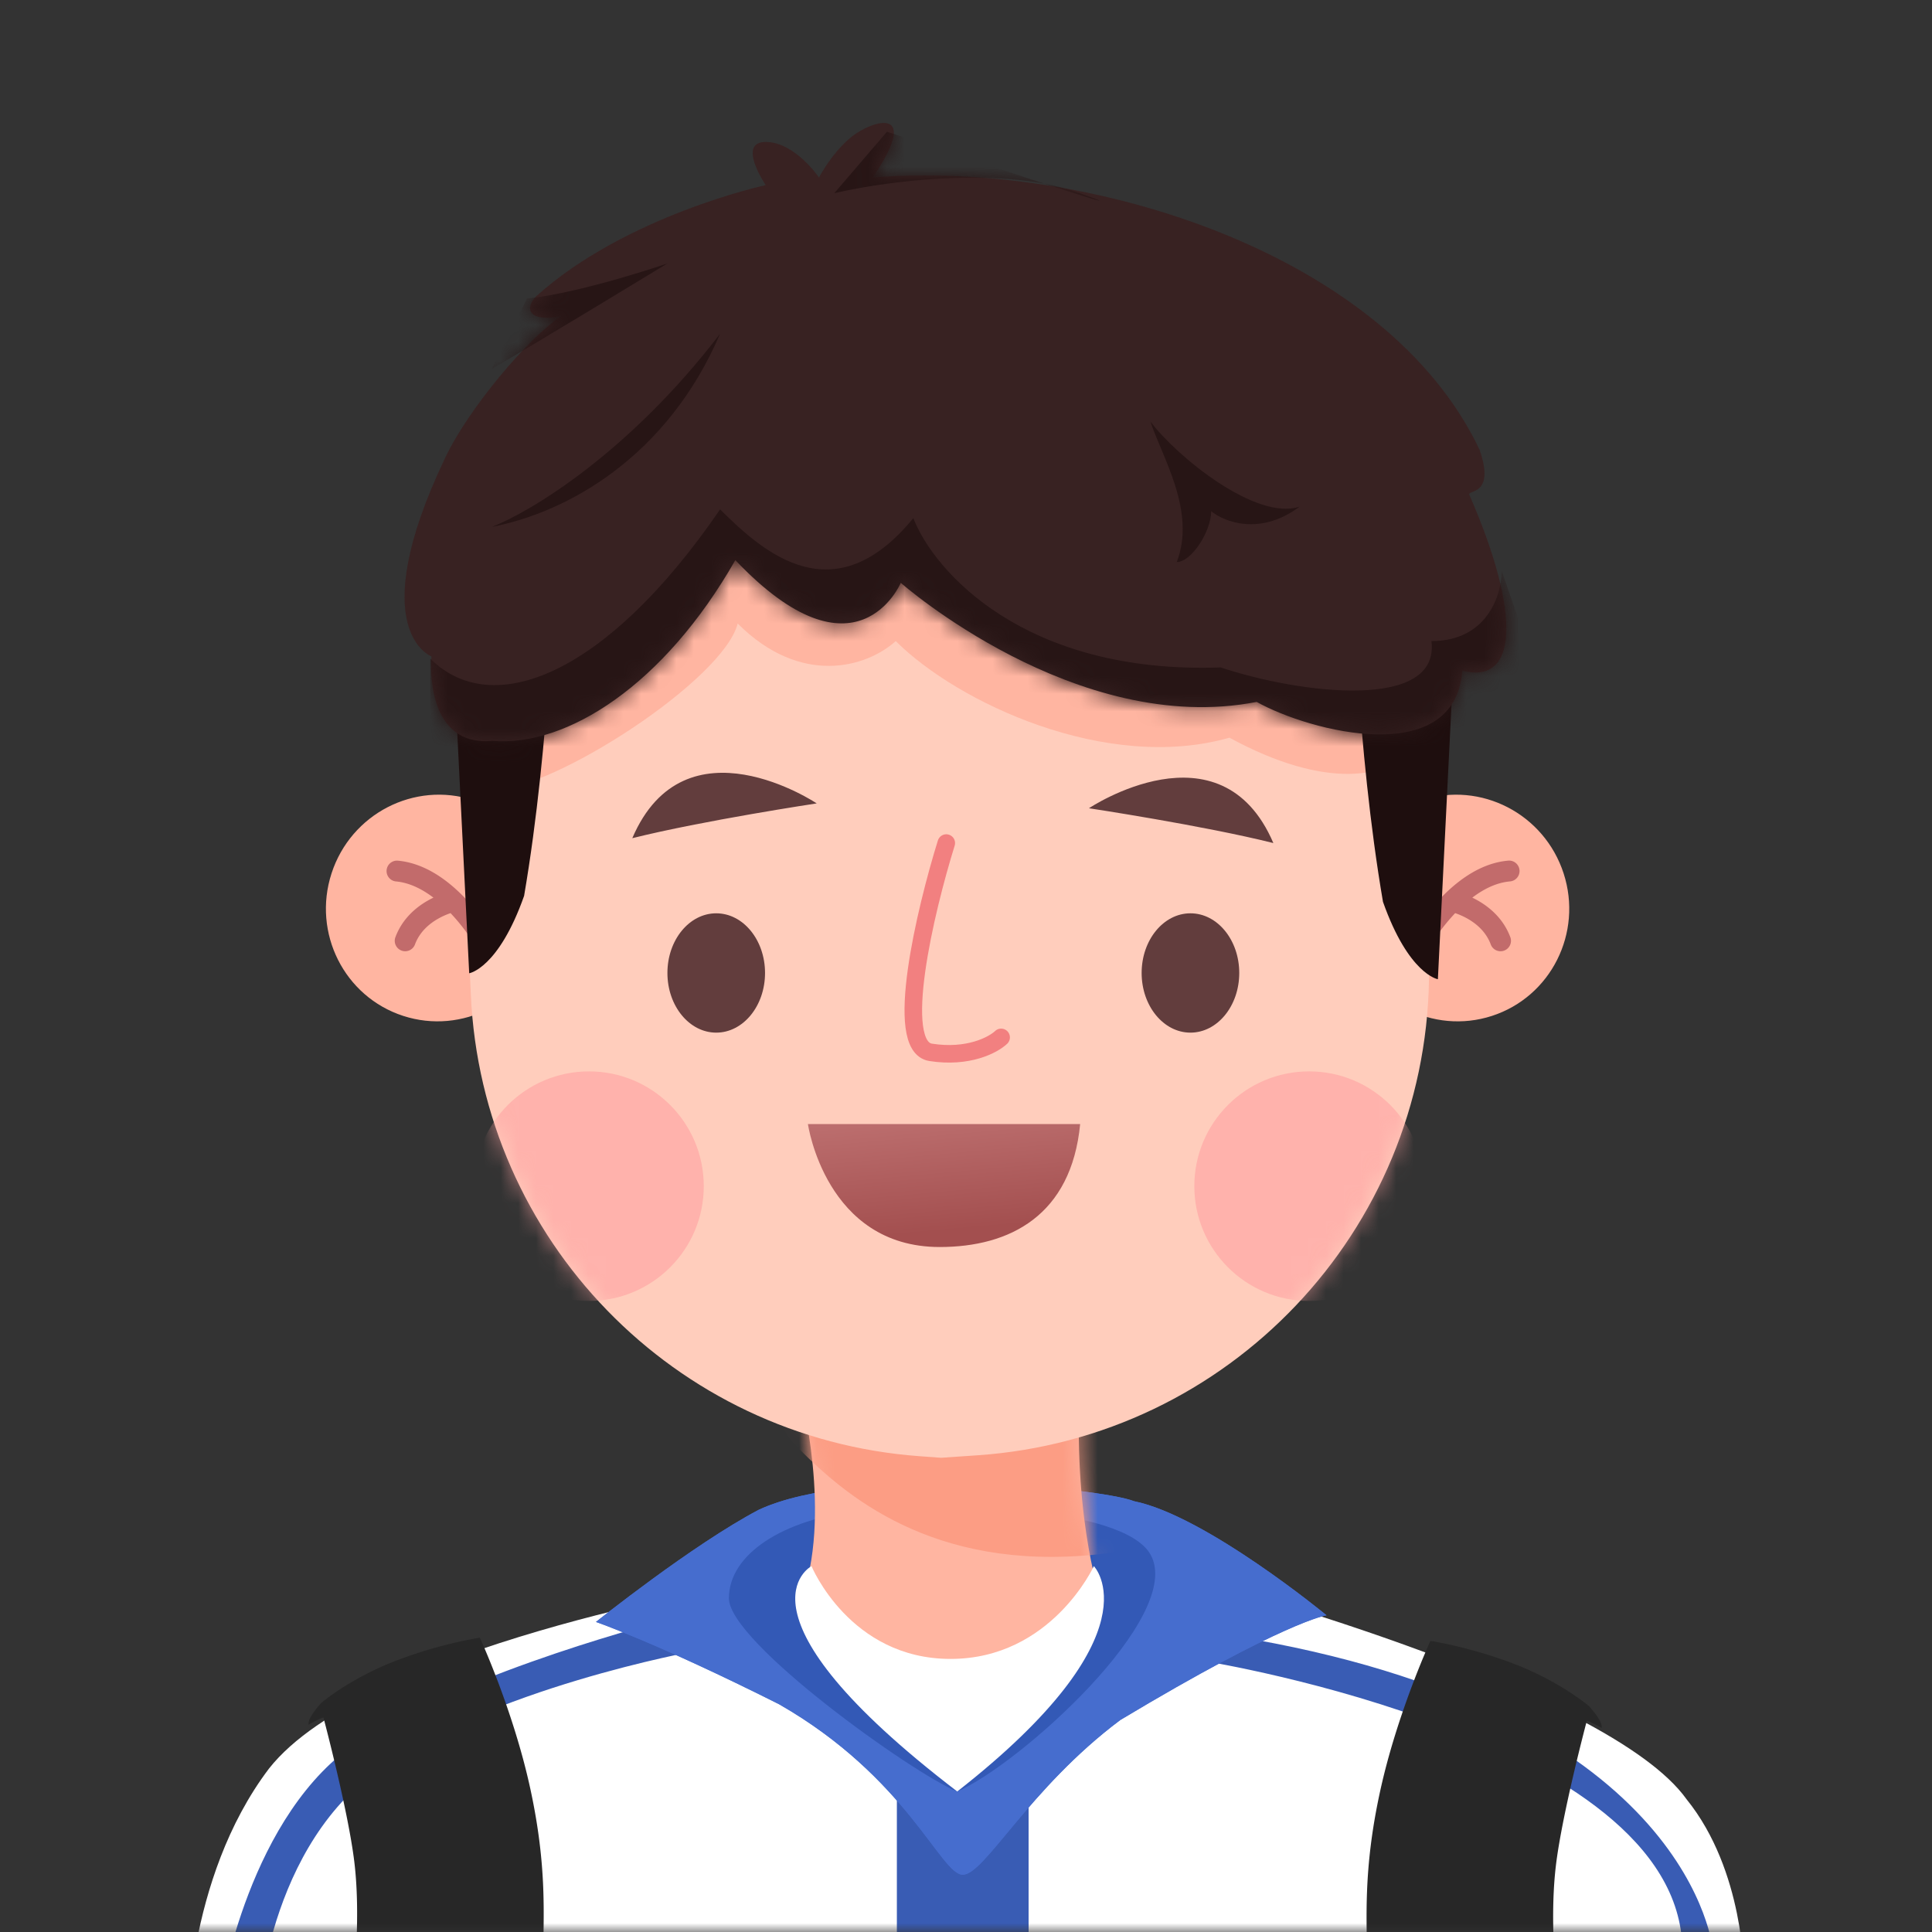<svg xmlns="http://www.w3.org/2000/svg" fill="none" viewBox="0 0 110 110" height="110" width="110"><rect x="0" y="0" width="110" height="110" fill="#333333" stroke="none"/><mask height="110" width="110" y="0" x="0" maskUnits="userSpaceOnUse" style="mask-type:alpha" id="a"><path fill="#fff" d="M0 0h110v110H0z"/></mask><g mask="url(#a)"><ellipse fill="#FFB5A1" transform="rotate(-18 82.951 51.699)" ry="6.458" rx="6.387" cy="51.699" cx="82.951"/><path fill="#C26B6B" d="M85.963 50.185a.594.594 0 1 0-.106-1.183c-1.783.161-3.244 1.436-4.21 2.55a13.806 13.806 0 0 0-1.547 2.194l-.022.04-.006.012-.002.003v.002a.594.594 0 0 0 1.048.556l.004-.008.087-.154a12.62 12.62 0 0 1 1.334-1.867c.1-.114.202-.228.308-.34l.03.01c.174.061.415.158.672.304.52.294 1.066.76 1.331 1.485a.594.594 0 0 0 1.115-.408c-.395-1.08-1.197-1.734-1.86-2.11a5.133 5.133 0 0 0-.313-.163c.654-.497 1.378-.855 2.137-.923z" clip-rule="evenodd" fill-rule="evenodd"/><ellipse fill="#FFB5A1" transform="scale(-1 1) rotate(-18 150.73 104.617)" ry="6.458" rx="6.387"/><path fill="#C26B6B" d="M22.54 50.185a.594.594 0 0 1 .107-1.183c1.783.161 3.244 1.436 4.21 2.55a13.806 13.806 0 0 1 1.547 2.194l.022.04.006.012.002.003v.002a.594.594 0 0 1-1.048.556l-.005-.008-.086-.154a12.62 12.62 0 0 0-1.334-1.867c-.1-.114-.203-.228-.308-.34l-.03.01a4.07 4.07 0 0 0-.672.304c-.52.294-1.066.76-1.331 1.485a.594.594 0 0 1-1.115-.408c.395-1.08 1.197-1.734 1.86-2.11.108-.061.213-.115.313-.163-.654-.497-1.378-.855-2.137-.923z" clip-rule="evenodd" fill-rule="evenodd"/><path fill="#fff" d="M69.149 90.219s22.443 6.005 26.88 12.227c3.294 4.076 3.257 9.925 3.257 9.925l-88.641 3.447s-.128-8.792 4.675-15.129c5.453-6.913 26.638-10.47 26.638-10.47h27.19z" clip-rule="evenodd" fill-rule="evenodd"/><mask height="26" width="90" y="90" x="10" maskUnits="userSpaceOnUse" style="mask-type:alpha" id="b"><path fill="#fff" d="M69.149 90.219s22.443 6.005 26.88 12.227c3.294 4.076 3.257 9.925 3.257 9.925l-88.641 3.447s-.128-8.792 4.675-15.129c5.453-6.913 26.638-10.47 26.638-10.47h27.19z" clip-rule="evenodd" fill-rule="evenodd"/></mask><g mask="url(#b)" fill="#395CB4" clip-rule="evenodd" fill-rule="evenodd"><path d="M51.064 96.597v23.387l7.5.256V96.597h-7.5zm17.548-2.015s27.88 4.49 27.16 16.976c1.508-.029 1.753-.535 1.753-.535S96.391 97.82 71.412 93.351c-22.242-5.019-2.8 1.231-2.8 1.231zm-28.987-.585s-11.848 2.132-18.288 6.907c-6.44 4.775-6.711 14.439-6.711 14.439l-2.062-1.839s1.587-10.348 7.95-14.411c6.361-4.063 17.444-6.853 17.444-6.853l1.667 1.757z"/></g><path fill="#272727" d="M81.442 93.425s-1.893 4.114-2.862 8.554c-.993 4.551-.746 7.326-.746 9.771 0 5.76 10.756.734 10.756.734s-.36-3.331 0-6.297c.36-2.966 1.76-8.222 1.76-8.222s.594.247.839.423c.095-.388-.731-1.26-.731-1.26s-1.568-1.334-4.094-2.333c-2.526-.999-4.922-1.37-4.922-1.37zM27.32 93.24s1.894 4.114 2.863 8.554c.993 4.551.746 7.326.746 9.771 0 5.761-10.756.735-10.756.735s.36-3.332 0-6.298-1.76-8.222-1.76-8.222-.594.247-.84.424c-.094-.388.732-1.26.732-1.26s1.568-1.335 4.094-2.334a25.797 25.797 0 0 1 4.921-1.37z" clip-rule="evenodd" fill-rule="evenodd"/><path fill="#466DCE" d="M43.196 85.964c-3.772 1.986-9.264 6.383-9.264 6.383s3.46 1.188 10.424 4.685c7.294 4.171 9.209 9.707 10.458 9.707 1.25 0 3.753-4.9 8.972-8.809 9.37-5.621 11.74-5.962 11.74-5.962s-6.872-5.667-10.955-6.494c-1.975-.781-15.861-2.09-21.375.49z" clip-rule="evenodd" fill-rule="evenodd"/><path fill="#466DCE" d="M43.196 85.963c-3.772 1.986-9.264 6.383-9.264 6.383s3.46 1.188 10.424 4.685c7.294 4.171 9.209 9.707 10.458 9.707 1.25 0 3.753-4.9 8.972-8.809 9.37-5.621 11.74-5.962 11.74-5.962s-6.872-5.667-10.955-6.495c-1.975-.78-15.861-2.088-21.375.491z" clip-rule="evenodd" fill-rule="evenodd"/><path fill="#3359B6" d="M49 86c-4.444.494-7.5 2.5-7.5 5s10.5 10 13 11c3.5-1.5 13-10 11-13.5-1.588-2.78-12-3-16.5-2.5z"/><path fill="#FFB5A1" d="M45.565 79.24s1.884 7.13 0 11.98c1.075 2.22 2.764 5.236 8.296 5.376 6.354.075 8.869-5.376 8.869-5.376s-1.588-4.303-1.267-11.98c-7.508.94-15.898 0-15.898 0z" clip-rule="evenodd" fill-rule="evenodd"/><mask height="18" width="18" y="79" x="45" maskUnits="userSpaceOnUse" style="mask-type:alpha" id="c"><path fill="#FFB5A1" d="M45.56 79.24s1.884 7.13 0 11.98c1.075 2.219 2.764 5.235 8.296 5.375 6.354.076 8.869-5.376 8.869-5.376s-1.588-4.302-1.267-11.979c-7.508.94-15.898 0-15.898 0z" clip-rule="evenodd" fill-rule="evenodd"/></mask><g mask="url(#c)"><path fill="#FC9D84" d="M62.5 88.5c-9.5 1-14.5-3.5-17-6s0-3 0-3c5.5-.667 16.7-2 17.5-2 1 0 9 10-.5 11z"/></g><path fill="#FFCDBC" d="M26.281 44.814C25.583 29.112 38.187 16 53.904 16c15.41 0 27.893 12.623 27.645 28.031l-.188 11.746c-.23 14.33-11.394 26.096-25.692 27.08L53.582 83l-1.231-.09c-13.947-1.022-24.923-12.318-25.544-26.29l-.526-11.807z" clip-rule="evenodd" fill-rule="evenodd"/><mask height="67" width="56" y="16" x="26" maskUnits="userSpaceOnUse" style="mask-type:alpha" id="d"><path fill="#fff" d="M26.281 44.814C25.583 29.112 38.187 16 53.904 16c15.41 0 27.893 12.623 27.645 28.031l-.188 11.746c-.23 14.33-11.394 26.096-25.692 27.08L53.582 83l-1.231-.09c-13.947-1.022-24.923-12.318-25.544-26.29l-.526-11.807z" clip-rule="evenodd" fill-rule="evenodd"/></mask><g mask="url(#d)"><circle fill="#FFA2A2" r="6.535" cy="67.535" cx="74.535" opacity=".625"/><circle fill="#FFA2A2" r="6.535" cy="67.535" cx="33.535" opacity=".625"/><ellipse fill="#623D3D" ry="3.397" rx="2.779" cy="55.397" cx="67.779"/><ellipse fill="#623D3D" ry="3.397" rx="2.779" cy="55.397" cx="40.779"/><path fill="url(#e)" d="M46 64h15.5c-.503 5.201-4 7-8 7-6.5 0-7.5-7-7.5-7z" clip-rule="evenodd" fill-rule="evenodd"/><path stroke-linejoin="round" stroke-linecap="round" stroke="#F28080" d="M53.877 48c-1.19 3.83-3.034 11.575-.892 11.915 2.141.34 3.569-.425 4.015-.85"/><path fill="#623D3D" d="M62 46.018S68.5 47 72.5 48c-3-7-10.5-1.982-10.5-1.982zm-15.5-.276s-6.5.981-10.5 1.981c3-7 10.5-1.981 10.5-1.981z" clip-rule="evenodd" fill-rule="evenodd"/><path fill="#FFB5A1" d="M42 35.5c-.8 3.2-10.5 9.5-14 9.5l-1-7.5L33.5 24 77 30.5l3.5 12c-1.333 1.833-5 2.5-10.5-.5-7 2-15.5-2-19-5.5-1.667 1.5-5.4 2.6-9-1z"/></g><path fill="#1E0E0E" d="m83.017 32.58-1.15 23.173s-1.663-.268-3.126-4.407c-1.51-8.818-1.734-18.767-1.734-18.767h6.01zm-57.453-.34 1.15 23.174s1.664-.268 3.126-4.407c1.51-8.818 1.734-18.767 1.734-18.767h-6.01z" clip-rule="evenodd" fill-rule="evenodd"/><path fill="#382222" d="M43.595 10.54s-7.955 1.721-13.065 6.327c-.698.71-.409 1.528 1.466 1.107-1.895 1.218-5.346 5.312-6.661 8.118-4.685 9.832-.77 11.28-.77 11.28s-.505 5.16 3.466 4.812c4.25.347 9.78-3.183 13.836-10.294 6.904 7.265 9.42 1.294 9.42 1.294s9.978 8.783 20.263 6.78c3.035 1.695 11.28 3.828 11.707-1.78 3.171.83 3.372-3.214.4-10.017-.126-.286 1.503.073.581-2.567-5.323-11.22-22.282-16.479-34.547-15.494 2.398-3.529.693-3.447-.692-2.666-1.385.78-2.37 2.666-2.37 2.666s-1.37-2.024-3.034-2.024c-1.664 0 0 2.458 0 2.458z" clip-rule="evenodd" fill-rule="evenodd"/><mask height="36" width="63" y="7" x="23" maskUnits="userSpaceOnUse" style="mask-type:alpha" id="f"><path fill="#382222" d="M43.593 10.54s-7.955 1.721-13.065 6.327c-.698.71-.409 1.528 1.466 1.107-1.895 1.218-5.346 5.312-6.661 8.118-4.685 9.832-.77 11.28-.77 11.28s-.505 5.16 3.466 4.812C32.28 42.53 37.81 39 41.865 31.89c6.904 7.265 9.42 1.294 9.42 1.294s9.978 8.783 20.263 6.78c3.036 1.695 11.28 3.828 11.707-1.78 3.171.83 3.372-3.214.4-10.017-.126-.286 1.503.073.581-2.567C78.912 14.38 61.954 9.121 49.69 10.106c2.398-3.529.693-3.447-.692-2.666-1.385.78-2.37 2.666-2.37 2.666s-1.37-2.024-3.034-2.024c-1.664 0 0 2.458 0 2.458z" clip-rule="evenodd" fill-rule="evenodd"/></mask><g mask="url(#f)" fill="#271515"><path d="M28 30c2.167-.833 7.8-4.2 13-11-3 7-8.667 10.167-13 11zm46-1.158C71.536 29.684 67 26 65.5 24c.652 2 2.62 5.105 1.5 8 .84 0 1.96-1.754 1.96-2.895.747.614 2.8 1.421 5.04-.263zM47.5 11l3-3.5c2.664.888 6.359 2.112 8.962 2.957.716.133 1.402.312 2.038.543 2.27.825.735.356-2.038-.543-4.236-.793-9.538-.027-11.962.543z"/><path d="M41 29c-6.5 9.5-13 12-16.5 8.5V44h65l-4-11.5c0 1.333-.8 4-4 4 .5 4-7.5 3-12 1.5-11.2.4-16.333-5.5-17.5-8.5-4.5 5.5-8.5 2-11-.5zm-3-14s-4.833 1.667-8 2l-2 4c2.333-1.333 10-6 10-6z"/></g><path fill="#fff" d="M46.204 89.168S41.187 91.806 54.501 102C66 93 62.28 89.168 62.28 89.168s-2.421 5.284-8.16 5.284c-5.739 0-7.917-5.284-7.917-5.284z" clip-rule="evenodd" fill-rule="evenodd"/></g><defs><linearGradient gradientUnits="userSpaceOnUse" y2="71.081" x2="42.686" y1="59.156" x1="41.625" id="e"><stop stop-color="#D08787"/><stop stop-color="#A34F4F" offset="1"/></linearGradient></defs></svg>